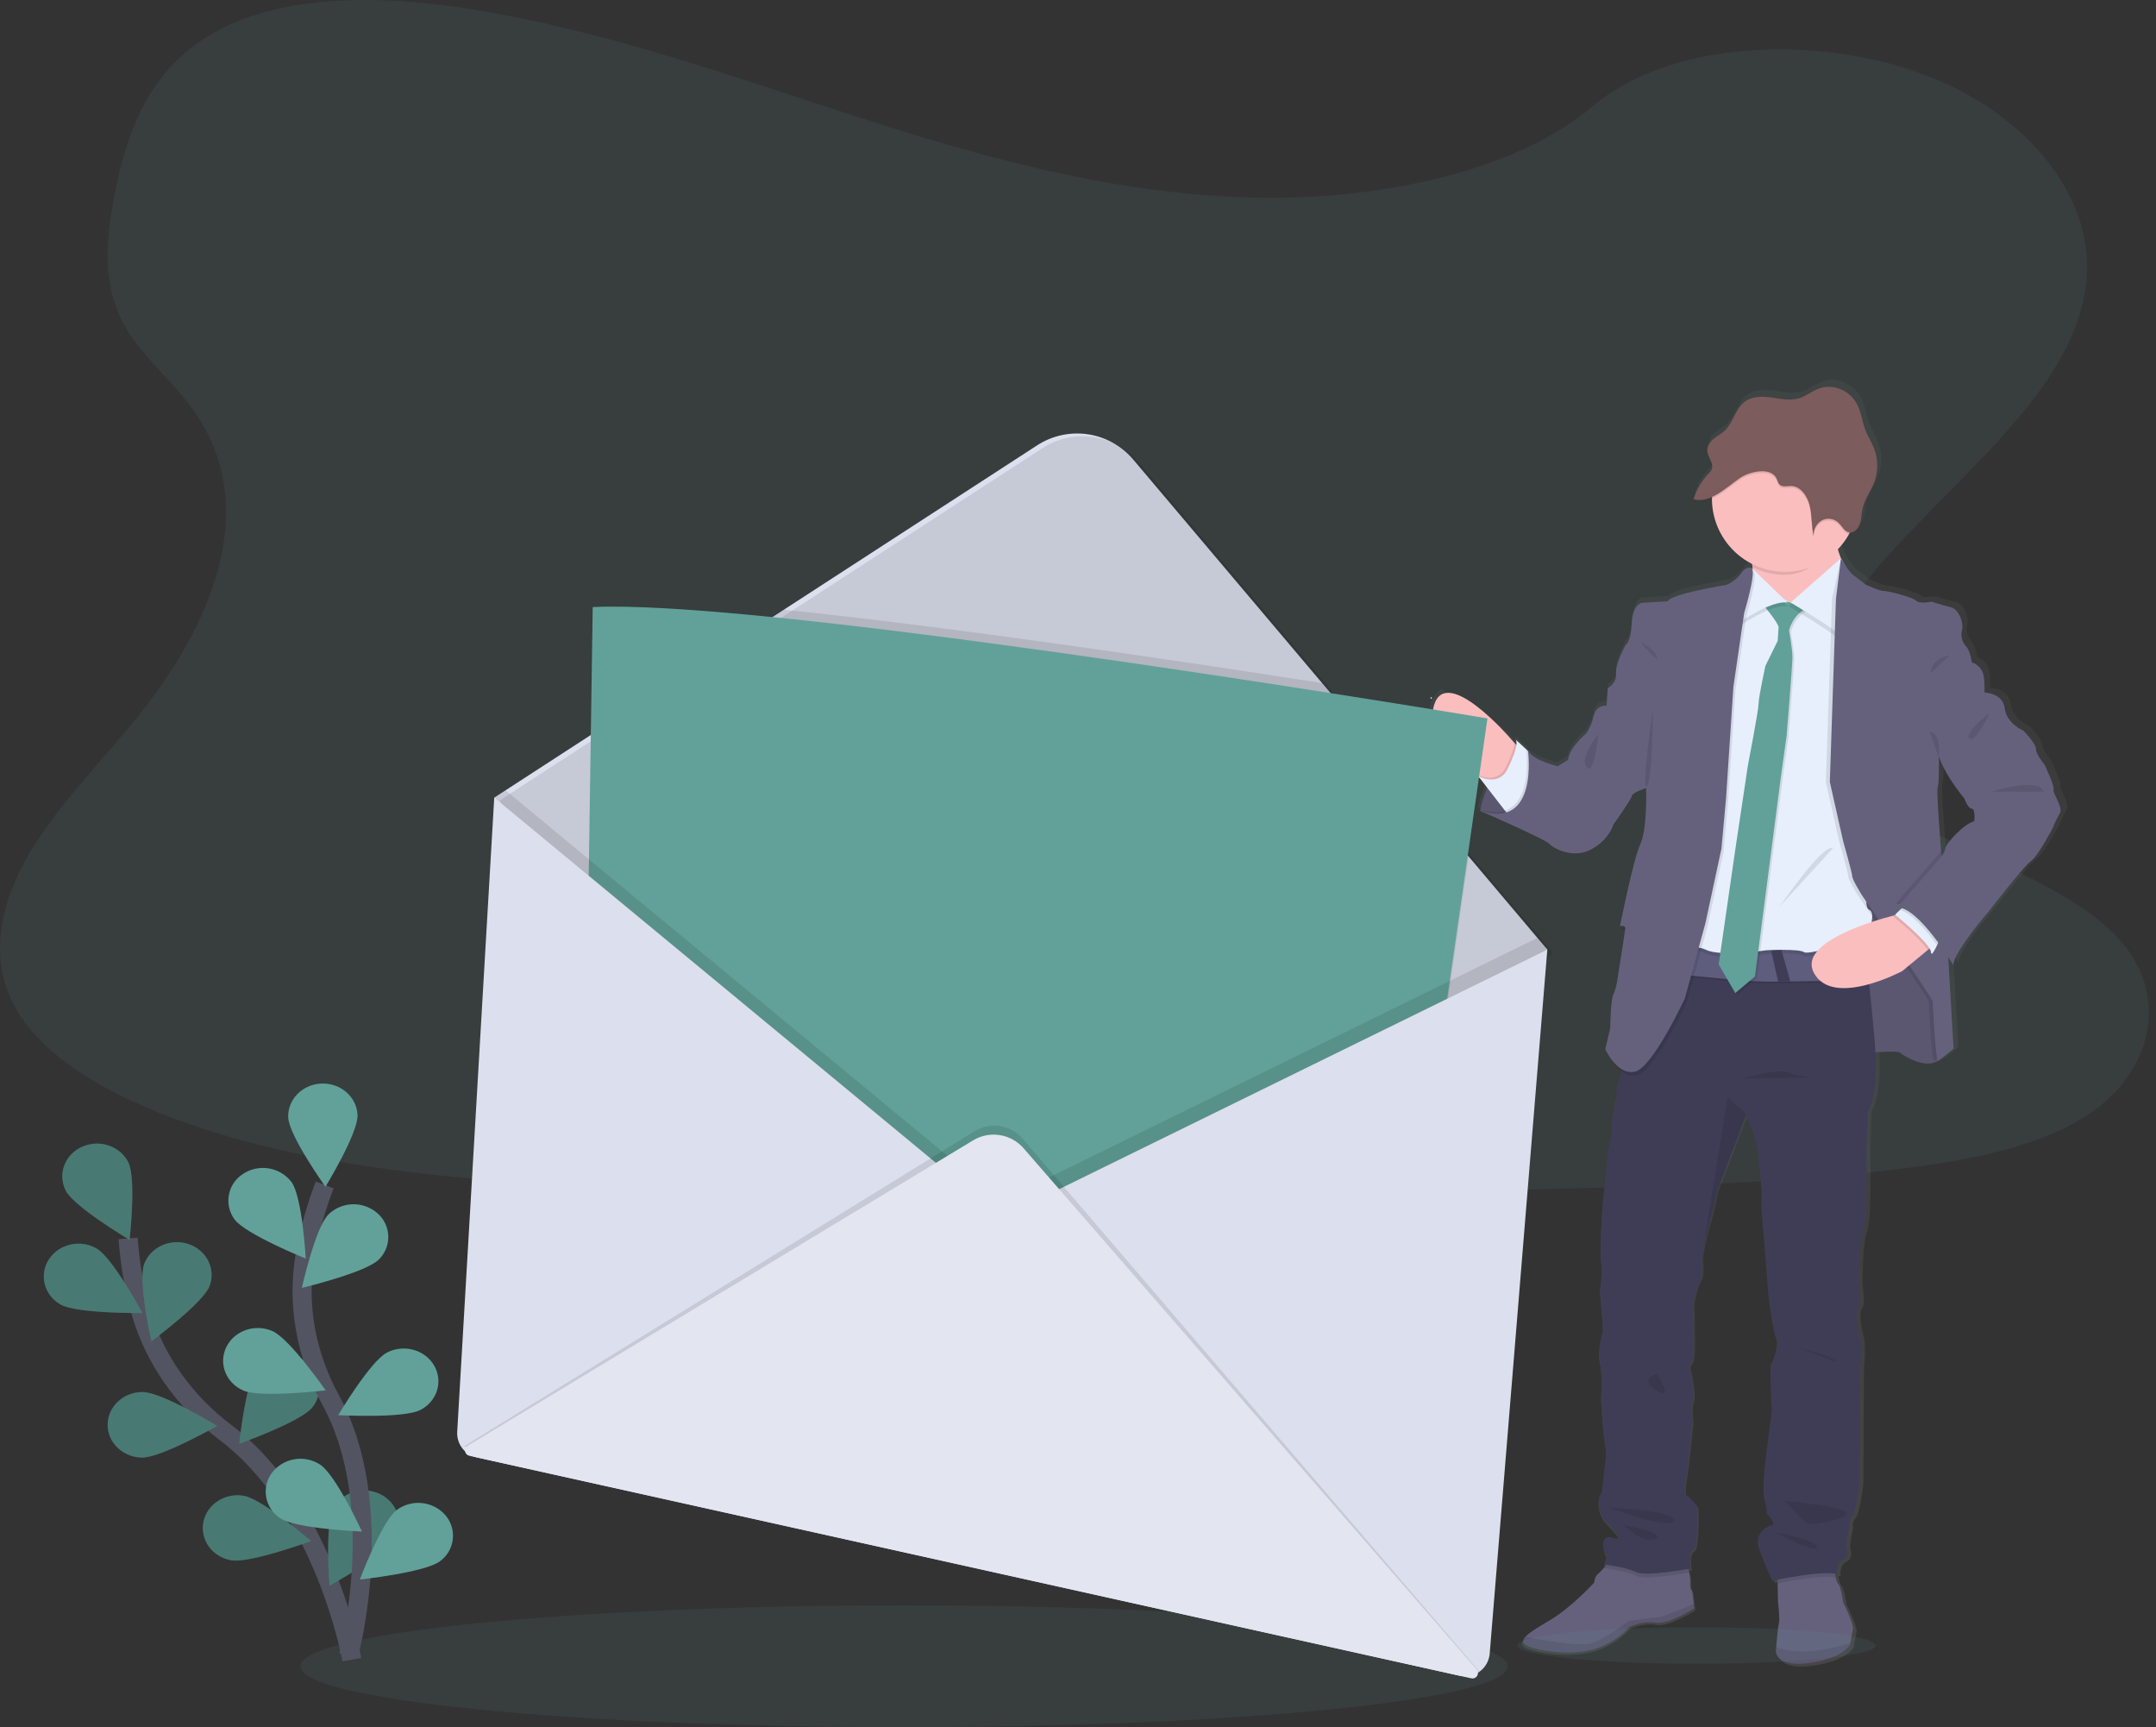 <svg width="226" height="181" viewBox="0 0 226 181" fill="none" xmlns="http://www.w3.org/2000/svg">
<rect x="0" y="0" width="226" height="181" fill="#333333" stroke="none"/>
<g clip-path="url(#clip0)">
<path opacity="0.1" d="M130.875 20.692C116.434 20.276 102.681 16.393 89.557 12.145C76.432 7.896 63.404 3.197 49.309 0.947C40.244 -0.501 29.877 -0.705 22.573 3.341C15.543 7.235 13.273 13.958 12.052 20.198C11.131 24.89 10.591 29.831 13.109 34.223C14.851 37.27 17.961 39.837 20.107 42.757C27.572 52.924 22.296 65.458 14.204 75.383C10.408 80.039 6.005 84.481 3.076 89.437C0.146 94.393 -1.203 100.076 1.354 105.125C3.894 110.131 9.947 113.899 16.505 116.547C29.823 121.923 45.517 123.462 60.82 124.335C94.695 126.263 128.753 125.423 162.72 124.592C175.289 124.283 187.915 123.969 200.282 122.35C207.149 121.451 214.238 120.025 219.217 116.582C225.547 112.212 227.114 104.809 222.874 99.329C215.761 90.135 196.103 87.852 191.121 77.986C188.383 72.556 191.195 66.505 195.171 61.469C203.703 50.665 218.005 41.186 218.758 28.837C219.274 20.348 212.401 11.86 201.771 7.846C190.629 3.639 175.178 4.168 166.947 11.133C158.5 18.302 143.625 21.069 130.875 20.692Z" fill="#61A199"/>
<path opacity="0.1" d="M94.776 181C129.725 181 158.058 178.143 158.058 174.619C158.058 171.094 129.725 168.237 94.776 168.237C59.826 168.237 31.494 171.094 31.494 174.619C31.494 178.143 59.826 181 94.776 181Z" fill="#61A199"/>
<path d="M36.886 173.926C36.886 173.926 34.078 158.018 23.657 150.135C19.285 146.827 16.085 142.328 14.688 137.204C14.03 134.777 13.609 132.291 13.43 129.782" stroke="#535461" stroke-width="2" stroke-miterlimit="10"/>
<path d="M6.896 124.777C7.766 126.481 13.584 129.931 13.584 129.931C13.584 129.931 14.315 123.486 13.438 121.78C12.561 120.073 10.391 119.361 8.58 120.189C6.769 121.016 6.019 123.07 6.896 124.777Z" fill="#61A199"/>
<path d="M6.34 136.702C8.06 137.683 14.924 137.596 14.924 137.596C14.924 137.596 11.827 131.811 10.114 130.829C8.401 129.848 6.162 130.366 5.121 131.987C4.081 133.609 4.623 135.72 6.34 136.702Z" fill="#61A199"/>
<path d="M14.874 152.747C16.881 152.775 22.759 149.428 22.759 149.428C22.759 149.428 16.994 145.91 14.985 145.88C12.976 145.849 11.324 147.364 11.285 149.26C11.246 151.156 12.865 152.712 14.874 152.747Z" fill="#61A199"/>
<path d="M24.225 163.505C26.197 163.856 32.592 161.492 32.592 161.492C32.592 161.492 27.538 157.1 25.568 156.756C23.598 156.412 21.694 157.627 21.324 159.498C20.954 161.37 22.251 163.157 24.225 163.505Z" fill="#61A199"/>
<path d="M21.964 134.78C21.279 136.562 15.87 140.558 15.87 140.558C15.87 140.558 14.438 134.22 15.123 132.438C15.809 130.655 17.896 129.735 19.783 130.381C21.67 131.028 22.65 132.999 21.964 134.78Z" fill="#61A199"/>
<path d="M32.729 147.499C31.51 149.008 25.085 151.293 25.085 151.293C25.085 151.293 25.738 144.84 26.948 143.334C27.559 142.603 28.424 142.13 29.369 142.009C30.314 141.888 31.27 142.128 32.045 142.681C32.422 142.94 32.741 143.275 32.981 143.664C33.222 144.053 33.379 144.487 33.444 144.94C33.508 145.393 33.477 145.854 33.355 146.295C33.231 146.735 33.018 147.145 32.729 147.499Z" fill="#61A199"/>
<path d="M41.398 161.218C40.467 162.898 34.544 166.176 34.544 166.176C34.544 166.176 34.024 159.714 34.956 158.034C35.887 156.353 38.083 155.705 39.864 156.584C41.644 157.463 42.327 159.538 41.398 161.218Z" fill="#61A199"/>
<path opacity="0.25" d="M6.896 124.777C7.766 126.481 13.584 129.931 13.584 129.931C13.584 129.931 14.315 123.486 13.438 121.78C12.561 120.073 10.391 119.361 8.58 120.189C6.769 121.016 6.019 123.07 6.896 124.777Z" fill="black"/>
<path opacity="0.25" d="M6.34 136.702C8.06 137.683 14.924 137.596 14.924 137.596C14.924 137.596 11.827 131.811 10.114 130.829C8.401 129.848 6.162 130.366 5.121 131.987C4.081 133.609 4.623 135.72 6.34 136.702Z" fill="black"/>
<path opacity="0.25" d="M14.874 152.747C16.881 152.775 22.759 149.428 22.759 149.428C22.759 149.428 16.994 145.91 14.985 145.88C12.976 145.849 11.324 147.364 11.285 149.26C11.246 151.156 12.865 152.712 14.874 152.747Z" fill="black"/>
<path opacity="0.25" d="M24.225 163.505C26.197 163.856 32.592 161.492 32.592 161.492C32.592 161.492 27.538 157.1 25.568 156.756C23.598 156.412 21.694 157.627 21.324 159.498C20.954 161.37 22.251 163.157 24.225 163.505Z" fill="black"/>
<path opacity="0.25" d="M21.964 134.78C21.279 136.562 15.87 140.558 15.87 140.558C15.87 140.558 14.438 134.22 15.123 132.438C15.809 130.655 17.896 129.735 19.783 130.381C21.67 131.028 22.65 132.999 21.964 134.78Z" fill="black"/>
<path opacity="0.25" d="M32.729 147.499C31.51 149.008 25.085 151.293 25.085 151.293C25.085 151.293 25.738 144.84 26.948 143.334C27.559 142.603 28.424 142.13 29.369 142.009C30.314 141.888 31.27 142.128 32.045 142.681C32.422 142.94 32.741 143.275 32.981 143.664C33.222 144.053 33.379 144.487 33.444 144.94C33.508 145.393 33.477 145.854 33.355 146.295C33.231 146.735 33.018 147.145 32.729 147.499Z" fill="black"/>
<path opacity="0.25" d="M41.398 161.218C40.467 162.898 34.544 166.176 34.544 166.176C34.544 166.176 34.024 159.714 34.956 158.034C35.887 156.353 38.083 155.705 39.864 156.584C41.644 157.463 42.327 159.538 41.398 161.218Z" fill="black"/>
<path d="M36.533 173.508C36.533 173.508 40.793 157.89 34.651 146.694C32.074 141.997 31.079 136.66 32.002 131.441C32.445 128.96 33.127 126.527 34.037 124.176" stroke="#535461" stroke-width="2" stroke-miterlimit="10"/>
<path d="M30.21 117.1C30.28 118.994 34.113 124.372 34.113 124.372C34.113 124.372 37.547 118.759 37.478 116.863C37.408 114.967 35.726 113.485 33.719 113.55C31.712 113.615 30.139 115.204 30.21 117.1Z" fill="#61A199"/>
<path d="M24.587 127.791C25.736 129.345 32.048 131.892 32.048 131.892C32.048 131.892 31.7 125.419 30.551 123.863C29.97 123.109 29.125 122.602 28.186 122.444C27.248 122.287 26.284 122.489 25.488 123.012C25.102 123.254 24.769 123.575 24.512 123.952C24.255 124.329 24.078 124.756 23.994 125.205C23.909 125.653 23.918 126.115 24.02 126.56C24.123 127.005 24.316 127.424 24.587 127.791Z" fill="#61A199"/>
<path d="M25.5 145.719C27.324 146.513 34.136 145.704 34.136 145.704C34.136 145.704 30.373 140.28 28.549 139.485C26.725 138.691 24.566 139.442 23.724 141.163C22.881 142.885 23.678 144.924 25.5 145.719Z" fill="#61A199"/>
<path d="M29.429 159.137C31.085 160.212 37.944 160.497 37.944 160.497C37.944 160.497 35.206 154.553 33.551 153.48C32.754 152.961 31.79 152.762 30.852 152.924C29.915 153.085 29.073 153.595 28.495 154.351C28.224 154.72 28.032 155.142 27.932 155.589C27.832 156.036 27.825 156.499 27.913 156.949C28.001 157.398 28.181 157.825 28.442 158.202C28.703 158.578 29.039 158.897 29.429 159.137Z" fill="#61A199"/>
<path d="M39.692 132.011C38.299 133.378 31.639 134.965 31.639 134.965C31.639 134.965 33.051 128.62 34.442 127.253C35.13 126.594 36.042 126.218 36.995 126.2C37.948 126.182 38.873 126.524 39.585 127.158C39.927 127.459 40.203 127.829 40.396 128.242C40.588 128.656 40.693 129.105 40.703 129.561C40.713 130.017 40.628 130.47 40.454 130.892C40.28 131.314 40.02 131.695 39.692 132.011Z" fill="#61A199"/>
<path d="M44.067 147.758C42.306 148.67 35.452 148.302 35.452 148.302C35.452 148.302 38.81 142.643 40.571 141.738C42.332 140.833 44.543 141.436 45.508 143.098C46.472 144.761 45.836 146.846 44.067 147.758Z" fill="#61A199"/>
<path d="M46.112 163.616C44.539 164.796 37.718 165.527 37.718 165.527C37.718 165.527 40.016 159.418 41.59 158.238C42.355 157.671 43.306 157.412 44.253 157.515C45.2 157.618 46.073 158.075 46.698 158.793C46.994 159.141 47.214 159.546 47.345 159.983C47.477 160.42 47.516 160.88 47.461 161.333C47.406 161.786 47.258 162.223 47.026 162.616C46.794 163.009 46.483 163.349 46.112 163.616Z" fill="#61A199"/>
<path d="M215.956 82.307C216.087 81.95 215.107 79.971 215.107 79.873C215.107 79.775 214.095 78.672 214.095 78.056C214.095 77.44 212.755 76.11 212.755 76.11C212.755 76.11 210.959 75.364 210.763 73.742C210.567 72.121 208.611 72.086 208.606 72.086C208.606 72.086 208.606 71.938 208.619 71.713C208.619 71.209 208.604 70.308 208.378 69.816C208.145 69.368 207.745 69.029 207.265 68.873C207.265 68.873 207.07 67.609 206.678 67.219C206.459 66.99 206.302 66.71 206.222 66.404C206.141 66.097 206.14 65.776 206.219 65.469C206.414 64.853 205.957 63.293 205.008 63.075C204.059 62.857 202.984 62.492 202.984 62.492C202.984 62.492 202.878 62.511 202.723 62.533L202.593 62.492C202.365 62.534 202.136 62.562 201.905 62.577C201.705 62.584 201.508 62.519 201.352 62.394C201.023 62.037 198.377 61.356 197.887 61.356C197.397 61.356 195.991 60.703 195.991 60.703L194.59 59.632C194.196 59.331 193.466 58.108 193.36 57.936L193.347 57.912C193.226 57.636 193.127 57.351 193.051 57.059C193.529 56.56 193.937 55.998 194.265 55.39C194.3 55.327 194.331 55.261 194.361 55.198C194.435 55.197 194.508 55.185 194.579 55.163C194.607 55.163 194.635 55.142 194.664 55.131C194.995 54.956 195.244 54.658 195.358 54.301C195.382 54.232 195.404 54.16 195.421 54.084C195.421 54.06 195.421 54.034 195.436 54.01C195.451 53.986 195.458 53.912 195.467 53.862C195.475 53.812 195.478 53.805 195.482 53.779C195.486 53.753 195.497 53.681 195.504 53.631C195.51 53.581 195.504 53.577 195.504 53.551C195.504 53.487 195.519 53.427 195.528 53.366C195.55 53.136 195.584 52.907 195.63 52.68C195.826 51.809 196.355 51.056 196.731 50.242C196.786 50.127 196.836 50.007 196.881 49.888C196.927 49.768 196.973 49.626 197.01 49.494L197.042 49.372C197.066 49.276 197.088 49.178 197.108 49.08C197.108 49.037 197.125 48.993 197.132 48.95C197.153 48.815 197.173 48.68 197.184 48.542C197.254 47.765 197.143 46.982 196.86 46.255C196.614 45.646 196.25 45.097 196.002 44.488C195.626 43.565 195.528 42.529 195.068 41.641C194.3 40.165 192.489 39.427 191 39.982C190.289 40.246 189.673 40.759 188.952 40.99C187.986 41.297 186.954 41.066 185.955 40.927C184.956 40.788 183.851 40.777 183.048 41.43C182.123 42.181 181.868 43.593 180.999 44.418C180.636 44.764 180.181 44.986 179.796 45.306C179.525 45.523 179.317 45.807 179.193 46.131C179.193 46.155 179.178 46.177 179.171 46.201C179.165 46.224 179.156 46.255 179.149 46.283C179.143 46.312 179.136 46.349 179.132 46.381C179.128 46.414 179.132 46.427 179.132 46.449C179.128 46.507 179.128 46.565 179.132 46.623C179.138 46.678 179.148 46.732 179.16 46.786C179.16 46.801 179.16 46.816 179.16 46.832C179.16 46.847 179.186 46.921 179.202 46.967C179.201 46.975 179.201 46.984 179.202 46.993C179.219 47.043 179.239 47.091 179.258 47.141L179.291 47.215L179.317 47.276C179.445 47.515 179.546 47.768 179.62 48.029C179.66 48.194 179.65 48.368 179.591 48.527C179.503 48.708 179.379 48.869 179.228 49.002C178.578 49.678 178.076 50.482 177.754 51.363C177.717 51.463 177.68 51.563 177.648 51.668L177.693 51.679C177.787 51.707 177.882 51.728 177.978 51.742C178.033 51.742 178.087 51.755 178.144 51.759C178.367 51.771 178.591 51.754 178.81 51.707C178.864 51.696 178.921 51.683 178.975 51.668C179.199 51.606 179.418 51.525 179.628 51.426C179.628 51.492 179.628 51.559 179.628 51.624C179.628 51.69 179.628 51.698 179.628 51.735C179.631 53.17 180.033 54.577 180.79 55.796C181.547 57.015 182.629 57.999 183.914 58.637C183.914 58.707 183.933 58.779 183.942 58.855C183.951 58.931 183.957 58.972 183.964 59.031L183.877 58.946C183.877 58.946 183.287 58.654 182.732 59.497C182.177 60.339 181.132 60.731 181.132 60.731C181.132 60.731 175.186 61.671 174.957 62.45L172.18 62.611C172.18 62.611 171.199 62.742 171.092 64.788C170.985 66.834 170.472 67.028 170.472 67.028C170.472 67.028 169.329 69.039 169.427 70.075C169.525 71.111 168.556 71.633 168.556 71.633L168.426 73.481C168.426 73.481 167.338 73.32 167.052 74.584C166.767 75.849 166.236 76.434 166.236 76.434C166.236 76.434 164.438 77.927 164.341 79.192L163.23 79.873C163.23 79.873 160.649 79.29 160.062 78.252L159.881 78.082C159.875 78.074 159.87 78.065 159.866 78.056C159.865 78.06 159.865 78.065 159.866 78.069C159.478 77.703 158.66 76.942 158.777 77.116C158.854 77.279 158.872 77.463 158.83 77.638L158.638 77.42L158.124 76.85C158.124 76.85 153.952 72.932 151.501 72.632C151.469 72.569 151.312 71.953 150.894 72.338C150.547 72.656 150.269 73.041 150.079 73.471C149.888 73.901 149.788 74.366 149.786 74.836C149.784 75.306 149.879 75.772 150.066 76.204C150.252 76.635 150.526 77.023 150.87 77.344L154.777 80.994L154.877 81.068L155.717 82.156C155.576 82.496 155.456 82.825 155.358 83.125C155.358 83.125 155.358 83.144 155.347 83.153C155.328 83.219 155.306 83.279 155.286 83.34L155.267 83.406C155.249 83.467 155.23 83.528 155.212 83.584C155.195 83.641 155.193 83.656 155.182 83.691C155.171 83.726 155.182 83.732 155.164 83.752C155.073 84.078 155.012 84.329 154.982 84.468L154.764 84.4L154.982 84.492C154.982 84.503 154.982 84.516 154.982 84.527L154.969 84.594L155.169 84.681C156.314 85.18 162.027 87.685 162.321 88.066C162.647 88.486 164.802 89.72 166.763 88.681C168.724 87.643 169.157 86.052 169.157 86.052C169.157 86.052 171.051 83.425 171.116 83.036C171.181 82.646 172.653 82.191 172.653 82.191C172.653 82.191 172.783 86.544 172.032 88.129C171.281 89.713 169.875 96.761 169.875 96.761C169.967 96.742 170.061 96.737 170.154 96.743C170.102 96.998 170.071 97.15 170.071 97.15C170.186 97.13 170.303 97.13 170.417 97.15C170.313 97.951 169.712 101.669 169.712 101.669C169.712 101.669 169.516 103.356 169.19 103.939C168.863 104.522 168.831 107.574 168.831 107.574L168.308 109.778C168.368 109.909 168.434 110.036 168.506 110.159C168.506 110.159 169.068 111.404 170.01 112.103C169.967 112.45 169.879 112.789 169.747 113.113C169.542 113.605 169.453 114.137 169.486 114.669C169.486 114.669 168.931 117.168 168.996 117.881C169.061 118.595 168.637 120.347 168.637 120.347L168.03 125.976C168.03 125.976 167.638 130.875 167.834 132.207C168.03 133.539 167.701 135.352 167.701 135.352C167.701 135.352 168.093 139.213 167.995 139.636C167.897 140.058 167.407 141.873 167.701 142.881C167.995 143.888 167.834 146.644 167.834 146.644C167.834 146.644 168.03 150.277 168.256 151.445C168.482 152.614 168.191 154.107 168.191 154.107C168.191 154.107 167.973 156.604 167.864 156.604C167.755 156.604 166.917 158.323 168.648 160.012C170.378 161.701 169.301 161.438 169.301 161.438C169.301 161.438 167.93 160.756 168.091 162.152C168.247 163.479 168.463 163.133 168.482 163.096L168.156 164.163L168.374 164.195L168.184 164.413C167.988 164.661 167.77 164.889 167.531 165.096C167.137 165.388 167.096 166.037 167.096 166.037C167.096 166.037 164.68 168.666 162.425 169.996C161.239 170.696 160.216 171.288 159.77 171.778C159.367 172.213 159.433 172.575 160.268 172.851C162.033 173.434 165.135 173.722 167.357 172.982C168.682 172.539 169.873 171.769 170.82 170.742C170.82 170.742 172.226 170.028 173.599 170.287C174.973 170.546 177.715 168.764 177.715 168.764L177.665 168.302L177.519 166.977C177.427 166.865 177.359 166.735 177.32 166.596C177.28 166.457 177.27 166.311 177.291 166.167C177.307 165.775 177.268 165.382 177.175 165.001C177.154 164.872 177.127 164.744 177.104 164.624L177.354 164.578C177.354 164.578 177.03 162.922 177.617 162.598C178.205 162.273 178.039 158.027 178.039 158.027C178.039 158.027 177.291 157.054 176.897 156.893C176.503 156.732 176.864 154.717 176.932 154.458C176.999 154.199 177.519 149.169 177.519 149.169C177.519 149.169 177.323 147.58 177.585 146.899C177.846 146.217 177.271 143.606 177.271 143.606C177.271 143.606 177.075 143.281 177.437 142.892C177.798 142.502 177.654 139.031 177.654 139.031C177.654 139.031 177.624 137.278 177.624 136.824C177.624 136.369 178.015 134.715 178.375 134.164C178.734 133.613 178.505 131.892 178.505 131.892L178.525 131.763C178.525 131.713 178.542 131.652 178.555 131.578L178.584 131.406C178.743 130.45 178.959 129.505 179.23 128.575C179.665 127.212 180.144 124.811 180.144 124.811L183.191 116.889L183.226 116.795C183.226 116.795 184.63 119.392 184.63 121.801C184.63 121.801 184.989 124.69 184.891 125.469C184.793 126.248 185.181 129.894 185.181 129.894C185.181 129.894 185.605 135.15 185.605 135.378C185.605 135.607 186.127 139.662 186.456 140.278C186.785 140.894 186.127 142.776 185.931 142.97C185.736 143.164 185.997 147.935 185.997 147.935C185.997 147.935 185.507 151.698 185.409 152.477C185.311 153.256 184.919 156.242 185.246 157.409C185.572 158.576 185.442 158.739 185.442 158.739C185.442 158.739 186.619 159.94 185.931 160.045C185.681 160.099 185.446 160.206 185.241 160.359C185.036 160.512 184.865 160.707 184.742 160.931C184.618 161.155 184.544 161.403 184.524 161.658C184.504 161.913 184.538 162.17 184.626 162.411C185.032 163.6 185.513 164.763 186.064 165.893C186.064 165.893 186.267 165.847 186.604 165.78V166.165L186.643 168.098C186.643 168.098 186.861 169.948 186.741 170.37C186.645 170.679 186.523 172.133 186.452 172.893C186.428 173.169 186.415 173.354 186.415 173.354C186.415 173.354 186.415 175.073 190.041 174.555C193.667 174.037 194.32 172.61 194.32 172.61C194.32 172.61 194.32 172.542 194.346 172.431C194.4 172.102 194.518 171.406 194.613 171.019C194.744 170.498 193.569 168.163 193.569 168.163C193.569 168.163 193.373 166.574 193.044 166.217C192.91 166.011 192.821 165.779 192.783 165.536C192.753 165.405 192.726 165.268 192.705 165.135C192.786 165.146 192.867 165.16 192.946 165.179C192.946 165.179 192.75 164.043 193.503 163.686C194.257 163.329 194.058 162.585 193.961 162.258C193.863 161.932 194.254 160.116 194.254 160.116C194.202 159.936 194.198 159.745 194.244 159.563C194.29 159.381 194.384 159.214 194.516 159.08C194.975 158.623 195.332 155.446 195.332 155.446L195.397 143.181C195.397 143.181 195.628 141.005 195.367 140.134C195.105 139.263 194.842 137.572 195.201 137.117C195.56 136.663 195.234 134.556 195.234 134.556C195.234 134.556 195.234 130.109 195.726 129.008C196.218 127.906 196.052 120.929 196.052 120.929L196.181 116.358C196.181 116.358 197.249 115.348 196.997 110.083C198.135 110.011 199.419 109.97 199.609 110.127C199.968 110.42 202.288 111.911 203.659 110.971C203.953 110.84 205.291 109.707 205.291 109.707L204.717 99.978C205.076 100.52 205.294 100.881 205.294 100.881C205.294 99.518 209.148 95.104 209.148 95.104C209.148 95.104 212.742 90.466 213.525 89.913C214.309 89.361 215.845 86.442 215.845 86.442C216.072 85.885 216.335 85.344 216.631 84.82C217.003 84.222 215.826 82.663 215.956 82.307ZM207.524 85.711C206.545 85.809 204.477 88.048 204.453 88.54C204.438 88.797 204.221 89.141 204.018 89.411C204.003 89.215 203.985 89.014 203.97 88.812C203.74 85.946 203.489 82.452 203.602 82.113C203.8 81.53 203.733 78.903 203.733 78.903L203.768 78.853C204.421 80.888 206.473 83.288 206.473 83.288C206.473 83.288 206.832 84.326 207.257 84.359C207.681 84.392 207.524 85.711 207.524 85.711Z" fill="url(#paint0_linear)"/>
<path d="M155.145 84.973C155.145 84.973 156.335 78.726 160.168 78.694L162.969 84.457L161.102 85.745C161.102 85.745 157.045 85.874 155.145 84.973Z" fill="#65617D"/>
<path opacity="0.1" d="M162.969 84.457L161.102 85.745C161.102 85.745 158.246 85.837 156.204 85.334C155.84 85.248 155.486 85.127 155.145 84.973C155.145 84.973 155.145 84.938 155.166 84.873C155.166 84.873 155.166 84.857 155.166 84.849C155.342 84.065 155.585 83.297 155.891 82.555C156.011 82.274 156.144 81.984 156.287 81.695C156.849 80.607 157.637 79.558 158.716 79.033C159.115 78.837 159.55 78.724 159.994 78.7H160.107H160.164L160.224 78.829L161.171 80.774L162.969 84.457Z" fill="black"/>
<path d="M194.78 110.41C194.78 110.41 198.806 110.024 199.159 110.314C199.512 110.603 201.799 112.083 203.153 111.15C204.507 110.216 203.603 106.964 203.603 106.836C203.603 106.707 203.475 102.102 203.475 102.102L201.059 98.85L198.034 93.152L191.853 92.538L192.014 101.588L191.981 106.224L194.78 110.41Z" fill="#65617D"/>
<path opacity="0.1" d="M194.78 110.41C194.78 110.41 198.806 110.024 199.159 110.314C199.512 110.603 201.799 112.083 203.153 111.15C204.507 110.216 203.603 106.964 203.603 106.836C203.603 106.707 203.475 102.102 203.475 102.102L201.059 98.85L198.034 93.152L191.853 92.538L192.014 101.588L191.981 106.224L194.78 110.41Z" fill="black"/>
<path d="M159.361 78.528C159.361 78.528 159.039 82.457 156.592 82.52C156.592 82.52 155.898 82.102 154.964 81.405C152.814 79.797 149.403 76.704 150.346 73.827C151.697 69.707 158.266 77.309 158.266 77.309L158.769 77.875L159.361 78.528Z" fill="#FBBEBE"/>
<path opacity="0.1" d="M159.362 78.528C159.362 78.528 159.04 82.457 156.594 82.52C156.594 82.52 155.899 82.102 154.966 81.405L154.759 81.138C155.174 81.354 155.632 81.478 156.1 81.499C156.467 81.514 156.831 81.416 157.142 81.219C157.453 81.022 157.697 80.734 157.841 80.395C158.098 79.89 158.324 79.37 158.518 78.837C158.637 78.527 158.721 78.204 158.77 77.875L159.362 78.528Z" fill="black"/>
<path d="M158.298 85.65L157.747 84.94L155.893 82.546L154.948 81.325C155.363 81.543 155.821 81.666 156.289 81.686C156.905 81.701 157.595 81.469 158.03 80.585C158.287 80.079 158.513 79.558 158.707 79.024C159.012 78.154 159.007 77.719 158.899 77.56C158.79 77.401 159.582 78.143 159.963 78.504L159.976 78.517L160.154 78.685L160.22 78.815L161.153 80.681C161.153 80.681 161.153 80.707 161.153 80.759C161.245 81.358 161.56 85.116 158.298 85.65Z" fill="#E7EFFD"/>
<path d="M177.587 168.529C177.587 168.529 174.882 170.3 173.53 170.052C172.179 169.804 170.792 170.505 170.792 170.505C169.86 171.523 168.685 172.287 167.377 172.727C165.201 173.467 162.132 173.176 160.393 172.597C159.57 172.322 159.503 171.97 159.899 171.532C160.334 171.045 161.348 170.459 162.511 169.763C164.733 168.444 167.114 165.845 167.114 165.845C167.114 165.845 167.147 165.192 167.534 164.914C167.772 164.708 167.991 164.481 168.187 164.234C168.533 163.825 168.857 163.399 168.857 163.399L176.815 163.629C176.815 163.629 176.95 164.202 177.056 164.787C177.147 165.167 177.184 165.557 177.167 165.947C177.147 166.089 177.156 166.233 177.193 166.371C177.23 166.51 177.296 166.639 177.385 166.751L177.528 168.056L177.587 168.529Z" fill="#65617D"/>
<path d="M194.232 170.751C194.136 171.136 194.014 171.826 193.968 172.15L193.94 172.329C193.94 172.329 193.287 173.746 189.724 174.262C186.161 174.777 186.15 173.069 186.15 173.069C186.15 173.069 186.163 172.886 186.185 172.61C186.248 171.857 186.377 170.414 186.473 170.107C186.599 169.689 186.375 167.852 186.375 167.852L186.338 165.934L186.309 164.602L192.236 163.989C192.272 164.432 192.336 164.872 192.427 165.307C192.464 165.549 192.552 165.78 192.686 165.984C193.009 166.339 193.2 167.917 193.2 167.917C193.2 167.917 194.36 170.235 194.232 170.751Z" fill="#65617D"/>
<path opacity="0.1" d="M176.816 163.629C176.816 163.629 176.951 164.202 177.057 164.787C176.198 164.946 172.441 165.597 171.503 165.142C170.439 164.626 168.153 164.337 168.153 164.337L168.19 164.206C168.536 163.797 168.861 163.37 168.861 163.37L176.816 163.629Z" fill="black"/>
<path opacity="0.1" d="M192.43 165.307C190.928 165.053 187.642 165.669 186.336 165.934L186.308 164.602L192.234 163.989C192.272 164.432 192.338 164.872 192.43 165.307Z" fill="black"/>
<path d="M195.771 116.495L195.643 121.035C195.643 121.035 195.804 127.959 195.321 129.053C194.837 130.148 194.838 134.56 194.838 134.56C194.838 134.56 195.16 136.652 194.805 137.102C194.45 137.553 194.709 139.226 194.966 140.097C195.223 140.968 194.999 143.124 194.999 143.124L194.933 155.295C194.933 155.295 194.581 158.449 194.128 158.902C193.998 159.036 193.906 159.201 193.861 159.382C193.816 159.563 193.819 159.752 193.871 159.931C193.871 159.931 193.486 161.734 193.582 162.058C193.677 162.382 193.871 163.12 193.131 163.473C192.391 163.825 192.583 164.955 192.583 164.955C190.813 164.535 185.79 165.664 185.79 165.664C185.247 164.545 184.774 163.394 184.373 162.217C184.286 161.978 184.252 161.724 184.271 161.472C184.291 161.219 184.364 160.973 184.486 160.751C184.608 160.529 184.776 160.335 184.978 160.183C185.181 160.031 185.414 159.923 185.661 159.868C186.336 159.77 185.178 158.58 185.178 158.58C185.178 158.58 185.307 158.419 184.984 157.261C184.662 156.103 185.048 153.125 185.146 152.364C185.243 151.602 185.724 147.856 185.724 147.856C185.724 147.856 185.468 143.124 185.661 142.931C185.855 142.737 186.497 140.87 186.177 140.258C185.857 139.646 185.337 135.622 185.337 135.396C185.337 135.169 184.921 129.954 184.921 129.954C184.921 129.954 184.534 126.315 184.632 125.543C184.73 124.77 184.373 121.906 184.373 121.906C184.373 119.512 182.989 116.946 182.989 116.946L182.954 117.039L179.97 124.901C179.97 124.901 179.487 127.282 179.069 128.633C178.804 129.552 178.594 130.486 178.44 131.43L178.411 131.602C178.411 131.674 178.39 131.735 178.383 131.783L178.364 131.913C178.364 131.913 178.581 133.62 178.233 134.168C177.885 134.717 177.493 136.358 177.493 136.808C177.493 137.259 177.526 138.998 177.526 138.998C177.526 138.998 177.654 142.443 177.308 142.831C176.962 143.218 177.145 143.538 177.145 143.538C177.145 143.538 177.724 146.15 177.467 146.822C177.21 147.495 177.404 149.075 177.404 149.075C177.404 149.075 176.888 154.068 176.825 154.325C176.762 154.582 176.405 156.58 176.792 156.741C177.18 156.902 177.917 157.866 177.917 157.866C177.917 157.866 178.081 162.086 177.499 162.406C176.918 162.726 177.24 164.365 177.24 164.365C177.24 164.365 172.574 165.266 171.512 164.75C170.45 164.234 168.162 163.945 168.162 163.945L168.482 162.887C168.463 162.924 168.249 163.268 168.097 161.949C167.938 160.565 169.29 161.239 169.29 161.239C169.29 161.239 170.352 161.498 168.637 159.825C166.922 158.151 167.766 156.442 167.864 156.442C167.962 156.442 168.188 153.966 168.188 153.966C168.188 153.966 168.478 152.483 168.252 151.323C168.025 150.163 167.834 146.557 167.834 146.557C167.834 146.557 167.995 143.821 167.705 142.824C167.416 141.827 167.897 140.021 167.995 139.603C168.093 139.185 167.694 135.363 167.694 135.363C167.694 135.363 168.016 133.561 167.823 132.242C167.629 130.923 168.016 126.059 168.016 126.059L168.595 120.456C168.595 120.456 169.013 118.715 168.95 118.008C168.887 117.3 169.436 114.821 169.436 114.821C169.403 114.293 169.491 113.765 169.692 113.276C170.015 112.623 170.143 110.507 170.143 110.507L173.236 103.423L174.759 97.176L195.203 96.983C195.203 96.983 195.279 97.525 195.403 98.506C195.527 99.488 195.702 100.946 195.895 102.746C196.074 104.381 196.27 106.302 196.459 108.442C197.077 115.272 195.771 116.495 195.771 116.495Z" fill="#3F3D56"/>
<path d="M193.878 60.115L189.111 65.204C189.111 65.204 182.995 62.755 183.639 61.919C183.887 61.595 183.857 60.572 183.705 59.445C183.487 57.66 182.995 55.607 182.995 55.607C182.995 55.607 193.684 53.866 192.789 55.67C192.461 56.324 192.517 57.098 192.722 57.81C192.981 58.635 193.371 59.414 193.878 60.115Z" fill="#FBBEBE"/>
<path opacity="0.1" d="M192.783 55.675C192.454 56.328 192.297 56.398 192.502 57.109C191.105 58.605 189.327 60.246 187.115 60.246C185.932 60.247 184.764 59.974 183.705 59.447C183.487 57.662 182.995 55.61 182.995 55.61C182.995 55.61 193.684 53.868 192.783 55.675Z" fill="black"/>
<path d="M194.781 52.386C194.747 54.397 193.925 56.313 192.491 57.723C191.058 59.133 189.127 59.923 187.117 59.923C185.106 59.923 183.176 59.133 181.742 57.723C180.308 56.313 179.486 54.397 179.452 52.386C179.452 52.349 179.452 52.312 179.452 52.278C179.467 50.245 180.288 48.301 181.735 46.874C182.452 46.168 183.301 45.609 184.233 45.231C185.166 44.852 186.164 44.661 187.17 44.668C188.176 44.676 189.172 44.881 190.099 45.273C191.026 45.664 191.866 46.235 192.573 46.952C193.28 47.668 193.838 48.517 194.217 49.45C194.595 50.382 194.786 51.38 194.779 52.386H194.781Z" fill="#FBBEBE"/>
<path opacity="0.1" d="M195.891 102.944C194.877 102.944 191.497 102.981 187.718 103.04H187.673L186.425 103.062H186.386C181.907 103.134 177.491 102.259 175.721 102.424C171.956 102.777 177.075 98.942 177.075 98.942C179.882 99.624 182.77 99.917 185.657 99.812L186.745 99.756C190.167 99.562 193.608 99.24 195.406 98.7C195.525 99.697 195.697 101.144 195.891 102.944Z" fill="black"/>
<path d="M195.891 102.75C194.877 102.75 191.497 102.787 187.718 102.846H187.673L186.425 102.868H186.386C181.907 102.94 177.491 102.065 175.721 102.23C171.956 102.585 177.075 98.748 177.075 98.748C179.882 99.43 182.77 99.723 185.657 99.618L186.745 99.562C190.167 99.368 193.608 99.046 195.406 98.508C195.525 99.505 195.697 100.946 195.891 102.75Z" fill="#5F5D7E"/>
<path opacity="0.1" d="M185.056 62.239L179.131 65.01L174.561 100.363C174.561 100.363 177.264 99.14 178.811 99.912C180.359 100.685 185.123 99.978 185.123 99.978C185.123 99.978 188.605 99.784 189.117 100.171C189.628 100.559 195.681 98.552 195.681 98.552C195.681 98.552 196.77 96.106 195.938 95.723C195.107 95.34 196.204 91.542 196.204 91.542L195.681 66.04L194.65 62.755L191.881 61.081L189.052 63.334L187.7 63.528L185.056 62.239Z" fill="black"/>
<path d="M185.056 61.854L179.131 64.623L174.561 99.978C174.561 99.978 177.264 98.754 178.811 99.527C180.359 100.3 185.123 99.59 185.123 99.59C185.123 99.59 188.606 99.399 189.117 99.784C189.628 100.169 195.686 98.173 195.686 98.173C195.686 98.173 196.774 95.727 195.943 95.344C195.111 94.961 196.204 91.152 196.204 91.152L195.681 65.652L194.65 62.37L191.881 60.694L189.052 62.949L187.7 63.142L185.056 61.854Z" fill="#E7EFFD"/>
<path opacity="0.1" d="M184.96 63.495C184.96 63.495 186.667 65.523 186.636 65.944C186.606 66.364 186.538 67.36 186.538 67.36L185.25 69.972C185.25 69.972 184.542 73.224 184.542 73.901C184.542 74.578 183.415 80.43 183.415 80.43L182.059 89.448L180.353 101.266L182.094 104.259L184.153 102.517L186.891 81.458L187.47 77.305C187.47 77.305 188.081 69.835 188.081 69.062C188.081 68.29 187.729 66.261 187.729 66.261C187.729 66.261 188.147 64.329 189.886 63.867C191.625 63.406 189.757 63.769 189.757 63.769L188.758 62.966L187.888 63.319C187.888 63.319 185.476 62.594 184.96 63.495Z" fill="black"/>
<path d="M184.763 63.303C184.763 63.303 186.472 65.332 186.439 65.75C186.407 66.168 186.341 67.167 186.341 67.167L185.055 69.779C185.055 69.779 184.346 73.03 184.346 73.707C184.346 74.384 183.218 80.237 183.218 80.237L181.867 89.252L180.16 101.07L181.901 104.065L183.963 102.324L186.698 81.266L187.28 77.116C187.28 77.116 187.891 69.646 187.891 68.873C187.891 68.101 187.539 66.072 187.539 66.072C187.539 66.072 187.956 64.139 189.695 63.689C191.434 63.238 189.567 63.593 189.567 63.593L188.568 62.788L187.697 63.142C187.697 63.142 185.279 62.4 184.763 63.303Z" fill="#61A199"/>
<path opacity="0.1" d="M183.64 59.921C183.64 59.921 183.381 60.115 183.318 61.403C183.255 62.692 182.352 65.589 182.352 65.589C182.352 65.589 185.701 63.271 187.375 63.528L183.64 59.921Z" fill="black"/>
<path d="M183.64 59.536C183.64 59.536 183.381 59.727 183.318 61.016C183.255 62.304 182.352 65.201 182.352 65.201C182.352 65.201 185.701 62.883 187.375 63.142L183.64 59.536Z" fill="#E7EFFD"/>
<path opacity="0.1" d="M192.785 58.892L187.5 63.528C187.5 63.528 191.944 66.168 192.523 66.812C193.102 67.456 193.681 60.5 193.681 60.5L192.785 58.892Z" fill="black"/>
<path d="M192.978 58.504L187.698 63.142C187.698 63.142 192.14 65.782 192.724 66.427C193.307 67.071 193.882 60.115 193.882 60.115L192.978 58.504Z" fill="#E7EFFD"/>
<path opacity="0.1" d="M183.832 59.921C183.832 59.921 183.253 59.632 182.707 60.47C182.304 61.016 181.758 61.44 181.129 61.693C181.129 61.693 175.267 62.627 175.034 63.399L172.296 63.56C172.296 63.56 171.33 63.689 171.234 65.717C171.139 67.746 170.623 67.939 170.623 67.939C170.623 67.939 169.495 69.935 169.593 70.965C169.691 71.994 168.723 72.512 168.723 72.512L172.747 82.977C172.747 82.977 172.878 87.291 172.135 88.869C171.393 90.447 170.011 97.433 170.011 97.433C170.011 97.433 170.59 97.305 170.557 97.69C170.525 98.075 169.87 102.296 169.87 102.296C169.87 102.296 169.676 103.969 169.354 104.55C169.032 105.132 168.999 108.155 168.999 108.155L168.485 110.344C168.485 110.344 169.709 113.082 171.576 112.695C173.443 112.307 176.824 105.001 176.824 105.001L178.983 97.111L180.656 89.319L181.14 84.039L181.912 72.351L183.04 64.623C183.04 64.623 184.285 60.463 183.832 59.921Z" fill="black"/>
<path d="M183.641 59.536C183.641 59.536 183.06 59.246 182.513 60.082C182.112 60.629 181.565 61.053 180.935 61.305C180.935 61.305 175.076 62.239 174.841 63.012L172.103 63.173C172.103 63.173 171.139 63.303 171.041 65.332C170.943 67.36 170.429 67.552 170.429 67.552C170.429 67.552 169.302 69.55 169.4 70.579C169.498 71.609 168.529 72.125 168.529 72.125L172.556 82.589C172.556 82.589 172.684 86.903 171.944 88.481C171.204 90.059 169.818 97.048 169.818 97.048C169.818 97.048 170.397 96.917 170.366 97.305C170.336 97.692 169.657 101.908 169.657 101.908C169.657 101.908 169.463 103.584 169.141 104.163C168.819 104.742 168.788 107.769 168.788 107.769L168.272 109.959C168.272 109.959 169.496 112.695 171.363 112.31C173.231 111.924 176.617 104.613 176.617 104.613L178.774 96.726L180.448 88.934L180.931 83.651L181.704 71.964L182.831 64.237C182.831 64.237 184.091 60.082 183.641 59.536Z" fill="#65617D"/>
<path opacity="0.1" d="M162.968 84.457L161.1 85.745C161.1 85.745 158.245 85.837 156.203 85.334L155.165 84.873L154.947 84.781L155.165 84.849C156.242 85.169 157.085 85.162 157.744 84.94C160.386 84.05 160.095 79.686 159.992 78.7C159.992 78.6 159.975 78.537 159.971 78.513C159.97 78.509 159.97 78.504 159.971 78.5L159.986 78.526C160.022 78.585 160.063 78.642 160.108 78.696C160.145 78.737 160.184 78.781 160.225 78.822L161.159 80.687C161.159 80.687 161.159 80.713 161.159 80.766L162.968 84.457Z" fill="black"/>
<path d="M169.435 71.868L168.532 72.125L168.404 73.96C168.404 73.96 167.342 73.799 167.052 75.048C166.763 76.297 166.247 76.885 166.247 76.885C166.247 76.885 164.475 78.365 164.379 79.621L163.291 80.298C163.291 80.298 160.747 79.716 160.168 78.687C160.168 78.687 161.328 86.995 155.145 84.966C155.145 84.966 162.068 87.992 162.39 88.412C162.712 88.832 164.836 90.053 166.769 89.023C168.702 87.994 169.12 86.411 169.12 86.411C169.12 86.411 170.987 83.8 171.05 83.416C171.114 83.034 172.574 82.579 172.574 82.579L175.342 75.882L169.435 71.868Z" fill="#65617D"/>
<path opacity="0.1" d="M192.043 62.755L192.977 58.504C192.977 58.504 193.395 59.889 193.815 60.211L195.199 61.275C195.199 61.275 196.583 61.917 197.066 61.917C197.55 61.917 200.157 62.594 200.479 62.949C200.801 63.303 202.09 63.044 202.09 63.044C202.09 63.044 203.152 63.399 204.086 63.623C205.019 63.848 205.47 65.395 205.276 66.017C205.198 66.322 205.198 66.642 205.277 66.946C205.355 67.251 205.51 67.531 205.727 67.759C206.114 68.146 206.308 69.402 206.308 69.402C206.779 69.558 207.171 69.893 207.396 70.336C207.718 71.043 207.614 72.588 207.614 72.588L202.825 79.351C202.825 79.351 202.889 81.963 202.697 82.539C202.506 83.116 203.372 92.971 203.372 92.971L204.371 109.907C204.371 109.907 203.05 111.034 202.76 111.163C202.471 111.291 202.181 105.175 202.181 104.949C202.181 104.722 194.744 93.807 194.744 93.807C194.744 93.807 193.745 92.199 193.745 91.848C193.745 91.498 192.811 88.242 192.811 88.242L191.395 81.963L192.043 62.755Z" fill="black"/>
<path d="M208.026 72.216C208.026 72.434 208.026 72.586 208.026 72.586L203.237 79.333C203.237 79.333 203.303 81.945 203.111 82.52C202.998 82.857 203.244 86.322 203.472 89.169C203.634 91.221 203.786 92.952 203.786 92.952L204.21 100.134L204.783 109.885C204.783 109.885 203.464 111.012 203.174 111.141C202.885 111.269 202.595 105.153 202.595 104.927C202.595 104.701 195.156 93.787 195.156 93.787C195.156 93.787 194.157 92.175 194.157 91.829C194.157 91.483 193.223 88.222 193.223 88.222L191.809 81.943L192.451 62.753L192.977 58.504C192.977 58.504 193.783 59.891 194.201 60.211L195.585 61.273C195.585 61.273 196.969 61.926 197.452 61.926C197.935 61.926 200.545 62.6 200.867 62.955C201.189 63.31 202.476 63.051 202.476 63.051C202.476 63.051 203.538 63.406 204.471 63.63C205.405 63.854 205.858 65.402 205.664 66.024C205.585 66.329 205.585 66.648 205.664 66.953C205.743 67.258 205.898 67.537 206.115 67.765C206.5 68.15 206.694 69.406 206.694 69.406C207.165 69.563 207.556 69.9 207.782 70.342C208.013 70.81 208.034 71.705 208.026 72.216Z" fill="#65617D"/>
<path opacity="0.1" d="M168.669 158.001C168.828 158.001 175.59 158.258 175.462 159.353C175.333 160.447 168.669 158.001 168.669 158.001Z" fill="black"/>
<path opacity="0.1" d="M170.182 159.836C170.182 159.836 174.722 160.576 173.529 161.253C172.336 161.93 170.182 159.836 170.182 159.836Z" fill="black"/>
<path opacity="0.1" d="M187.064 157.291C187.064 157.291 194.6 157.944 193.472 158.774C192.345 159.603 189.672 159.738 189.554 159.77C189.437 159.803 187.064 157.291 187.064 157.291Z" fill="black"/>
<path opacity="0.1" d="M186.15 160.608C186.15 160.608 190.336 161.316 190.464 162.132C190.593 162.948 186.15 160.608 186.15 160.608Z" fill="black"/>
<path opacity="0.1" d="M188.47 141.224C188.47 141.224 192.3 142.126 192.527 142.748L188.47 141.224Z" fill="black"/>
<path opacity="0.1" d="M173.69 143.993C173.69 143.993 171.694 144.572 173.627 145.734C175.56 146.896 173.69 143.993 173.69 143.993Z" fill="black"/>
<path opacity="0.1" d="M182.545 113.05C182.763 113.05 186.28 111.892 187.503 112.397C188.378 112.726 189.304 112.901 190.239 112.917L182.545 113.05Z" fill="black"/>
<path opacity="0.1" d="M182.996 116.719L182.961 117.039L179.969 124.901C179.969 124.901 179.485 127.282 179.067 128.633C178.803 129.553 178.593 130.486 178.438 131.43L181.096 114.95L182.996 116.719Z" fill="black"/>
<path d="M187.672 102.846L186.425 102.868H186.386L185.654 99.623L186.743 99.564L187.672 102.846Z" fill="#3F3D56"/>
<path d="M202.864 98.915L202.061 99.568L199.386 101.773C199.386 101.773 192.14 105.639 190.145 101.967C188.386 98.733 196.6 96.423 198.578 95.921C198.846 95.853 198.999 95.818 198.999 95.818L202.864 98.915Z" fill="#FBBEBE"/>
<path opacity="0.1" d="M171.919 67.263C171.919 67.263 173.336 67.915 173.66 68.808C173.984 69.7 171.919 67.263 171.919 67.263Z" fill="black"/>
<path opacity="0.1" d="M167.54 76.922C167.54 76.922 165.479 79.434 166.317 80.404C167.155 81.375 167.54 76.922 167.54 76.922Z" fill="black"/>
<path opacity="0.1" d="M204.376 68.679C204.376 68.679 202.443 68.873 202.38 70.547L204.376 68.679Z" fill="black"/>
<path opacity="0.1" d="M186.473 95.083C186.664 94.889 191.109 88.32 192.132 88.901L186.473 95.083Z" fill="black"/>
<path opacity="0.1" d="M194.781 52.386C194.783 53.649 194.471 54.892 193.874 56.004L193.817 55.993C193.332 55.89 193.079 55.325 192.707 54.972C192.479 54.754 192.188 54.614 191.876 54.57C191.563 54.526 191.245 54.582 190.966 54.728C190.684 54.897 190.455 55.141 190.305 55.433C190.154 55.725 190.088 56.053 190.113 56.38C189.867 55.349 189.945 54.254 189.706 53.22C189.466 52.186 188.746 51.141 187.758 51.124C187.322 51.124 186.837 51.278 186.528 50.961C186.343 50.769 186.31 50.467 186.167 50.231C185.461 49.091 183.313 49.668 182.436 50.253C181.559 50.839 180.543 51.777 179.452 52.278C179.467 50.245 180.288 48.301 181.735 46.874C182.452 46.168 183.301 45.609 184.233 45.231C185.166 44.852 186.164 44.661 187.17 44.668C188.176 44.676 189.172 44.881 190.099 45.273C191.026 45.664 191.866 46.235 192.573 46.952C193.28 47.668 193.838 48.517 194.217 49.45C194.595 50.382 194.786 51.38 194.779 52.386H194.781Z" fill="black"/>
<path d="M186.17 50.04C186.309 50.273 186.346 50.575 186.531 50.767C186.838 51.087 187.337 50.922 187.761 50.93C188.749 50.948 189.47 51.992 189.709 53.026C189.949 54.06 189.87 55.155 190.116 56.186C190.091 55.859 190.157 55.531 190.309 55.239C190.46 54.947 190.689 54.703 190.971 54.535C191.251 54.388 191.569 54.333 191.881 54.376C192.194 54.42 192.484 54.561 192.713 54.778C193.085 55.131 193.337 55.697 193.823 55.799C194.308 55.901 194.776 55.435 194.952 54.928C195.129 54.421 195.116 53.855 195.231 53.324C195.449 52.321 196.101 51.496 196.467 50.541C196.898 49.379 196.887 48.099 196.434 46.945C196.193 46.34 195.834 45.796 195.588 45.193C195.218 44.274 195.122 43.234 194.669 42.364C193.912 40.899 192.127 40.167 190.658 40.718C189.959 40.979 189.352 41.489 188.64 41.717C187.689 42.024 186.671 41.793 185.687 41.656C184.703 41.519 183.613 41.506 182.821 42.152C181.909 42.899 181.66 44.301 180.803 45.119C180.444 45.463 179.998 45.683 179.619 45.989C179.24 46.296 178.912 46.78 178.966 47.295C179.023 47.961 179.675 48.566 179.434 49.185C179.347 49.364 179.226 49.524 179.077 49.657C178.36 50.408 177.827 51.316 177.519 52.308C179.24 52.848 181.105 50.948 182.455 50.049C183.319 49.476 185.465 48.897 186.17 50.04Z" fill="#7C5C5C"/>
<path opacity="0.1" d="M202.864 98.915L202.061 99.568C201.353 98.393 198.452 96.042 198.452 96.042L198.578 95.921C198.846 95.853 198.998 95.818 198.998 95.818L202.864 98.915Z" fill="black"/>
<path d="M203.636 97.723C203.636 97.723 203.347 98.441 203.051 99.059C202.755 99.677 202.428 100.243 202.413 99.784C202.38 98.883 198.646 95.855 198.646 95.855L199.153 95.364L199.738 94.793L203.636 97.723Z" fill="#E7EFFD"/>
<path opacity="0.1" d="M203.763 92.956L204.188 100.139C203.187 98.582 200.44 94.595 198.675 94.724L202.952 89.802C203.13 89.604 203.294 89.394 203.444 89.174C203.605 91.226 203.763 92.956 203.763 92.956Z" fill="black"/>
<path opacity="0.1" d="M203.634 97.723C203.634 97.723 203.345 98.441 203.049 99.059C201.925 97.52 200.382 95.703 199.15 95.359L199.736 94.789L203.634 97.723Z" fill="black"/>
<path d="M206.854 71.674L208.015 72.575C208.015 72.575 209.945 72.608 210.139 74.219C210.332 75.829 212.098 76.569 212.098 76.569C212.098 76.569 213.417 77.888 213.417 78.5C213.417 79.111 214.416 80.206 214.416 80.304C214.416 80.402 215.382 82.365 215.251 82.718C215.121 83.07 216.283 84.618 215.928 85.197C215.637 85.717 215.379 86.255 215.156 86.808C215.156 86.808 213.643 89.707 212.87 90.253C212.098 90.799 208.554 95.405 208.554 95.405C208.554 95.405 204.756 99.784 204.756 101.135C204.756 101.135 201.056 94.954 198.862 95.115L203.146 90.188C203.146 90.188 203.886 89.385 203.918 88.901C203.951 88.418 205.979 86.196 206.946 86.1C206.946 86.1 207.105 84.779 206.687 84.746C206.269 84.714 205.914 83.684 205.914 83.684C205.914 83.684 203.085 80.337 203.048 78.21C203.011 76.084 206.854 71.674 206.854 71.674Z" fill="#65617D"/>
<path opacity="0.1" d="M208.562 74.732C208.562 74.732 205.859 76.731 206.438 77.373C207.017 78.015 208.562 74.732 208.562 74.732Z" fill="black"/>
<path opacity="0.1" d="M208.69 82.977C208.69 82.977 213.714 81.366 214.23 82.977H208.69Z" fill="black"/>
<path opacity="0.1" d="M177.587 168.529C177.587 168.529 174.882 170.3 173.53 170.052C172.179 169.804 170.792 170.505 170.792 170.505C169.86 171.523 168.685 172.287 167.377 172.727C165.201 173.467 162.132 173.175 160.393 172.597C159.57 172.322 159.503 171.97 159.899 171.532C161.79 171.909 166.015 172.66 167.153 172.113C168.633 171.404 170.76 169.858 170.76 169.858C170.76 169.858 173.53 169.473 173.915 169.473C174.19 169.473 176.329 168.59 177.537 168.085L177.587 168.529Z" fill="black"/>
<path opacity="0.1" d="M193.968 172.15L193.94 172.329C193.94 172.329 193.287 173.746 189.724 174.262C186.161 174.777 186.15 173.069 186.15 173.069C186.15 173.069 186.163 172.886 186.185 172.61C187.317 173.038 189.785 173.517 193.968 172.15Z" fill="black"/>
<path opacity="0.1" d="M173.255 74.347C173.255 74.347 173.255 81.688 172.626 82.413C171.997 83.138 173.255 74.347 173.255 74.347Z" fill="black"/>
<path opacity="0.1" d="M202.281 76.713L203.215 79.338C203.215 79.338 203.587 76.761 202.281 76.713Z" fill="black"/>
<g opacity="0.1">
<path opacity="0.1" d="M179.514 48.569C179.75 47.964 179.131 47.372 179.051 46.723C178.969 46.906 178.934 47.106 178.949 47.306C178.99 47.794 179.349 48.249 179.445 48.702C179.472 48.659 179.495 48.615 179.514 48.569Z" fill="black"/>
<path opacity="0.1" d="M190.203 55.503C189.972 54.489 190.04 53.414 189.805 52.397C189.569 51.381 188.845 50.319 187.859 50.301C187.423 50.301 186.936 50.458 186.629 50.14C186.442 49.949 186.411 49.644 186.266 49.411C185.56 48.268 183.414 48.847 182.535 49.433C181.229 50.303 179.41 52.138 177.721 51.725C177.64 51.918 177.566 52.116 177.503 52.319C179.225 52.859 181.09 50.959 182.439 50.06C183.31 49.476 185.465 48.897 186.17 50.04C186.309 50.273 186.346 50.575 186.531 50.767C186.838 51.087 187.336 50.922 187.761 50.93C188.749 50.948 189.469 51.992 189.709 53.026C189.948 54.06 189.87 55.155 190.116 56.186C190.1 55.955 190.129 55.723 190.203 55.503Z" fill="black"/>
<path opacity="0.1" d="M195.045 54.297C194.871 54.806 194.411 55.277 193.915 55.168C193.419 55.059 193.177 54.5 192.807 54.145C192.578 53.93 192.287 53.791 191.975 53.748C191.663 53.704 191.346 53.759 191.066 53.903C190.798 54.063 190.577 54.292 190.426 54.566C190.276 54.84 190.202 55.149 190.211 55.462C190.341 55.069 190.611 54.737 190.97 54.53C191.25 54.384 191.568 54.328 191.88 54.372C192.192 54.416 192.483 54.556 192.711 54.774C193.084 55.126 193.336 55.692 193.822 55.795C194.307 55.897 194.775 55.431 194.951 54.924C195.043 54.623 195.102 54.313 195.127 53.999C195.106 54.1 195.079 54.2 195.045 54.297Z" fill="black"/>
<path opacity="0.1" d="M196.557 49.909C196.196 50.865 195.539 51.688 195.321 52.693C195.278 52.895 195.251 53.102 195.228 53.311C195.445 52.31 196.098 51.489 196.462 50.536C196.622 50.107 196.722 49.658 196.76 49.202C196.71 49.443 196.643 49.679 196.557 49.909Z" fill="black"/>
</g>
<path d="M150.025 73.224C150.068 73.224 150.103 73.189 150.103 73.146C150.103 73.103 150.068 73.067 150.025 73.067C149.981 73.067 149.946 73.103 149.946 73.146C149.946 73.189 149.981 73.224 150.025 73.224Z" fill="#E6E8EC"/>
<path opacity="0.1" d="M177.829 174.357C188.207 174.357 196.621 173.499 196.621 172.44C196.621 171.381 188.207 170.522 177.829 170.522C167.451 170.522 159.037 171.381 159.037 172.44C159.037 173.499 167.451 174.357 177.829 174.357Z" fill="#61A199"/>
<path d="M108.728 46.662L51.81 83.588L88.955 150.581C89.128 150.894 89.365 151.168 89.65 151.386C89.934 151.603 90.261 151.759 90.609 151.844L124.264 160.053C124.841 160.193 125.448 160.13 125.984 159.877C126.52 159.623 126.953 159.193 127.211 158.658L143.905 123.976L162.201 99.518L118.784 48.153C117.575 46.724 115.888 45.785 114.037 45.51C112.186 45.236 110.299 45.645 108.728 46.662Z" fill="#DCDFED"/>
<path opacity="0.1" d="M162.777 99.808L162.616 100.025L151.899 114.353L151.705 114.612L144.481 124.269L130.203 153.937L129.803 154.767L127.787 158.952C127.53 159.487 127.096 159.918 126.559 160.172C126.022 160.426 125.413 160.488 124.836 160.347L91.181 152.133C90.833 152.049 90.506 151.893 90.221 151.675C89.937 151.458 89.7 151.184 89.527 150.871L86.29 145.044L85.709 143.995L62.349 101.845L62.148 101.486L52.385 83.878L53.564 83.112L62.508 77.311L62.714 77.177L81.548 64.958L82.736 64.187L109.3 46.951C110.871 45.933 112.759 45.522 114.611 45.796C116.463 46.07 118.152 47.01 119.36 48.44L139.166 71.881L140.037 72.926L154.413 89.933L154.491 90.027L161.719 98.576L162.629 99.653L162.777 99.808Z" fill="black"/>
<path opacity="0.1" d="M153.935 89.737L152.181 101.925L151.652 105.604L151.349 113.439L151.325 114.051L149.752 154.991C149.736 155.37 149.638 155.742 149.463 156.08C149.289 156.418 149.042 156.713 148.741 156.945C148.44 157.177 148.091 157.339 147.72 157.422C147.349 157.504 146.965 157.504 146.593 157.422L129.63 153.635L129.447 153.593L85.941 143.884L85.142 143.706L61.225 138.364L61.773 101.555L61.791 100.326L61.956 89.184L62.139 76.887L80.972 64.668L82.16 63.898C99.629 65.689 122.861 69.134 138.599 71.591L139.47 72.636L153.835 89.643L153.935 89.737Z" fill="black"/>
<path d="M155.922 75.285L153.856 89.65L151.963 102.805L151.434 106.474L151.131 114.31L149.534 155.861C149.519 156.241 149.42 156.613 149.246 156.951C149.071 157.288 148.824 157.584 148.523 157.815C148.222 158.047 147.874 158.21 147.503 158.293C147.131 158.375 146.747 158.375 146.376 158.293L129.229 154.464L85.723 144.755L61.007 139.235L61.573 101.196L61.738 90.055L61.932 77.022L62.13 63.617C66.217 63.423 72.943 63.861 80.972 64.668C98.95 66.473 123.457 70.123 139.481 72.636C149.292 74.175 155.922 75.285 155.922 75.285Z" fill="#61A199"/>
<path opacity="0.1" d="M161.162 98.286L151.962 102.798L105.009 125.826L61.738 90.064L52.99 82.822L51.81 83.588L61.574 101.196L61.008 139.235L85.725 144.755L88.955 150.581C89.128 150.895 89.365 151.169 89.649 151.386C89.934 151.603 90.261 151.759 90.609 151.844L124.264 160.053C124.84 160.192 125.447 160.13 125.983 159.876C126.519 159.622 126.951 159.192 127.209 158.658L129.224 154.473L146.371 158.301C146.742 158.384 147.127 158.384 147.498 158.301C147.869 158.219 148.217 158.056 148.518 157.824C148.82 157.592 149.066 157.297 149.241 156.959C149.415 156.622 149.514 156.25 149.529 155.87L151.126 114.319L162.037 99.736L162.068 99.368L161.162 98.286Z" fill="black"/>
<path d="M51.808 83.588L47.927 150.044C47.891 150.659 48.075 151.266 48.447 151.758C48.818 152.25 49.352 152.593 49.954 152.727L153.015 175.613C153.377 175.692 153.751 175.693 154.112 175.616C154.474 175.539 154.815 175.385 155.113 175.165C155.41 174.945 155.657 174.664 155.837 174.341C156.017 174.017 156.126 173.659 156.156 173.291L162.196 99.518L105.008 127.567L51.808 83.588Z" fill="#DCDFED"/>
<path opacity="0.1" d="M48.637 151.565L102.179 118.532C102.972 118.051 103.909 117.866 104.825 118.01C105.741 118.153 106.577 118.616 107.185 119.316L155.107 175.206C155.281 175.406 155.366 175.263 155.107 175.206L48.637 151.565C48.332 151.498 48.371 151.724 48.637 151.565Z" fill="black"/>
<path d="M49.022 151.511L102.011 119.501C102.849 118.995 103.838 118.801 104.805 118.953C105.772 119.105 106.654 119.593 107.296 120.332L154.785 174.947C154.863 175.038 154.911 175.151 154.922 175.271C154.932 175.391 154.905 175.511 154.844 175.614C154.782 175.717 154.69 175.799 154.58 175.847C154.47 175.895 154.347 175.906 154.23 175.881L49.194 152.557C49.082 152.533 48.98 152.476 48.901 152.393C48.822 152.31 48.77 152.205 48.752 152.093C48.733 151.98 48.749 151.864 48.797 151.76C48.845 151.656 48.924 151.569 49.022 151.511Z" fill="#E3E5F1"/>
</g>
<defs>
<linearGradient id="paint0_linear" x1="183.254" y1="174.647" x2="183.254" y2="39.797" gradientUnits="userSpaceOnUse">
<stop stop-color="#808080" stop-opacity="0.25"/>
<stop offset="0.54" stop-color="#808080" stop-opacity="0.12"/>
<stop offset="1" stop-color="#808080" stop-opacity="0.1"/>
</linearGradient>
<clipPath id="clip0">
<rect width="225.257" height="181" fill="white"/>
</clipPath>
</defs>
</svg>
